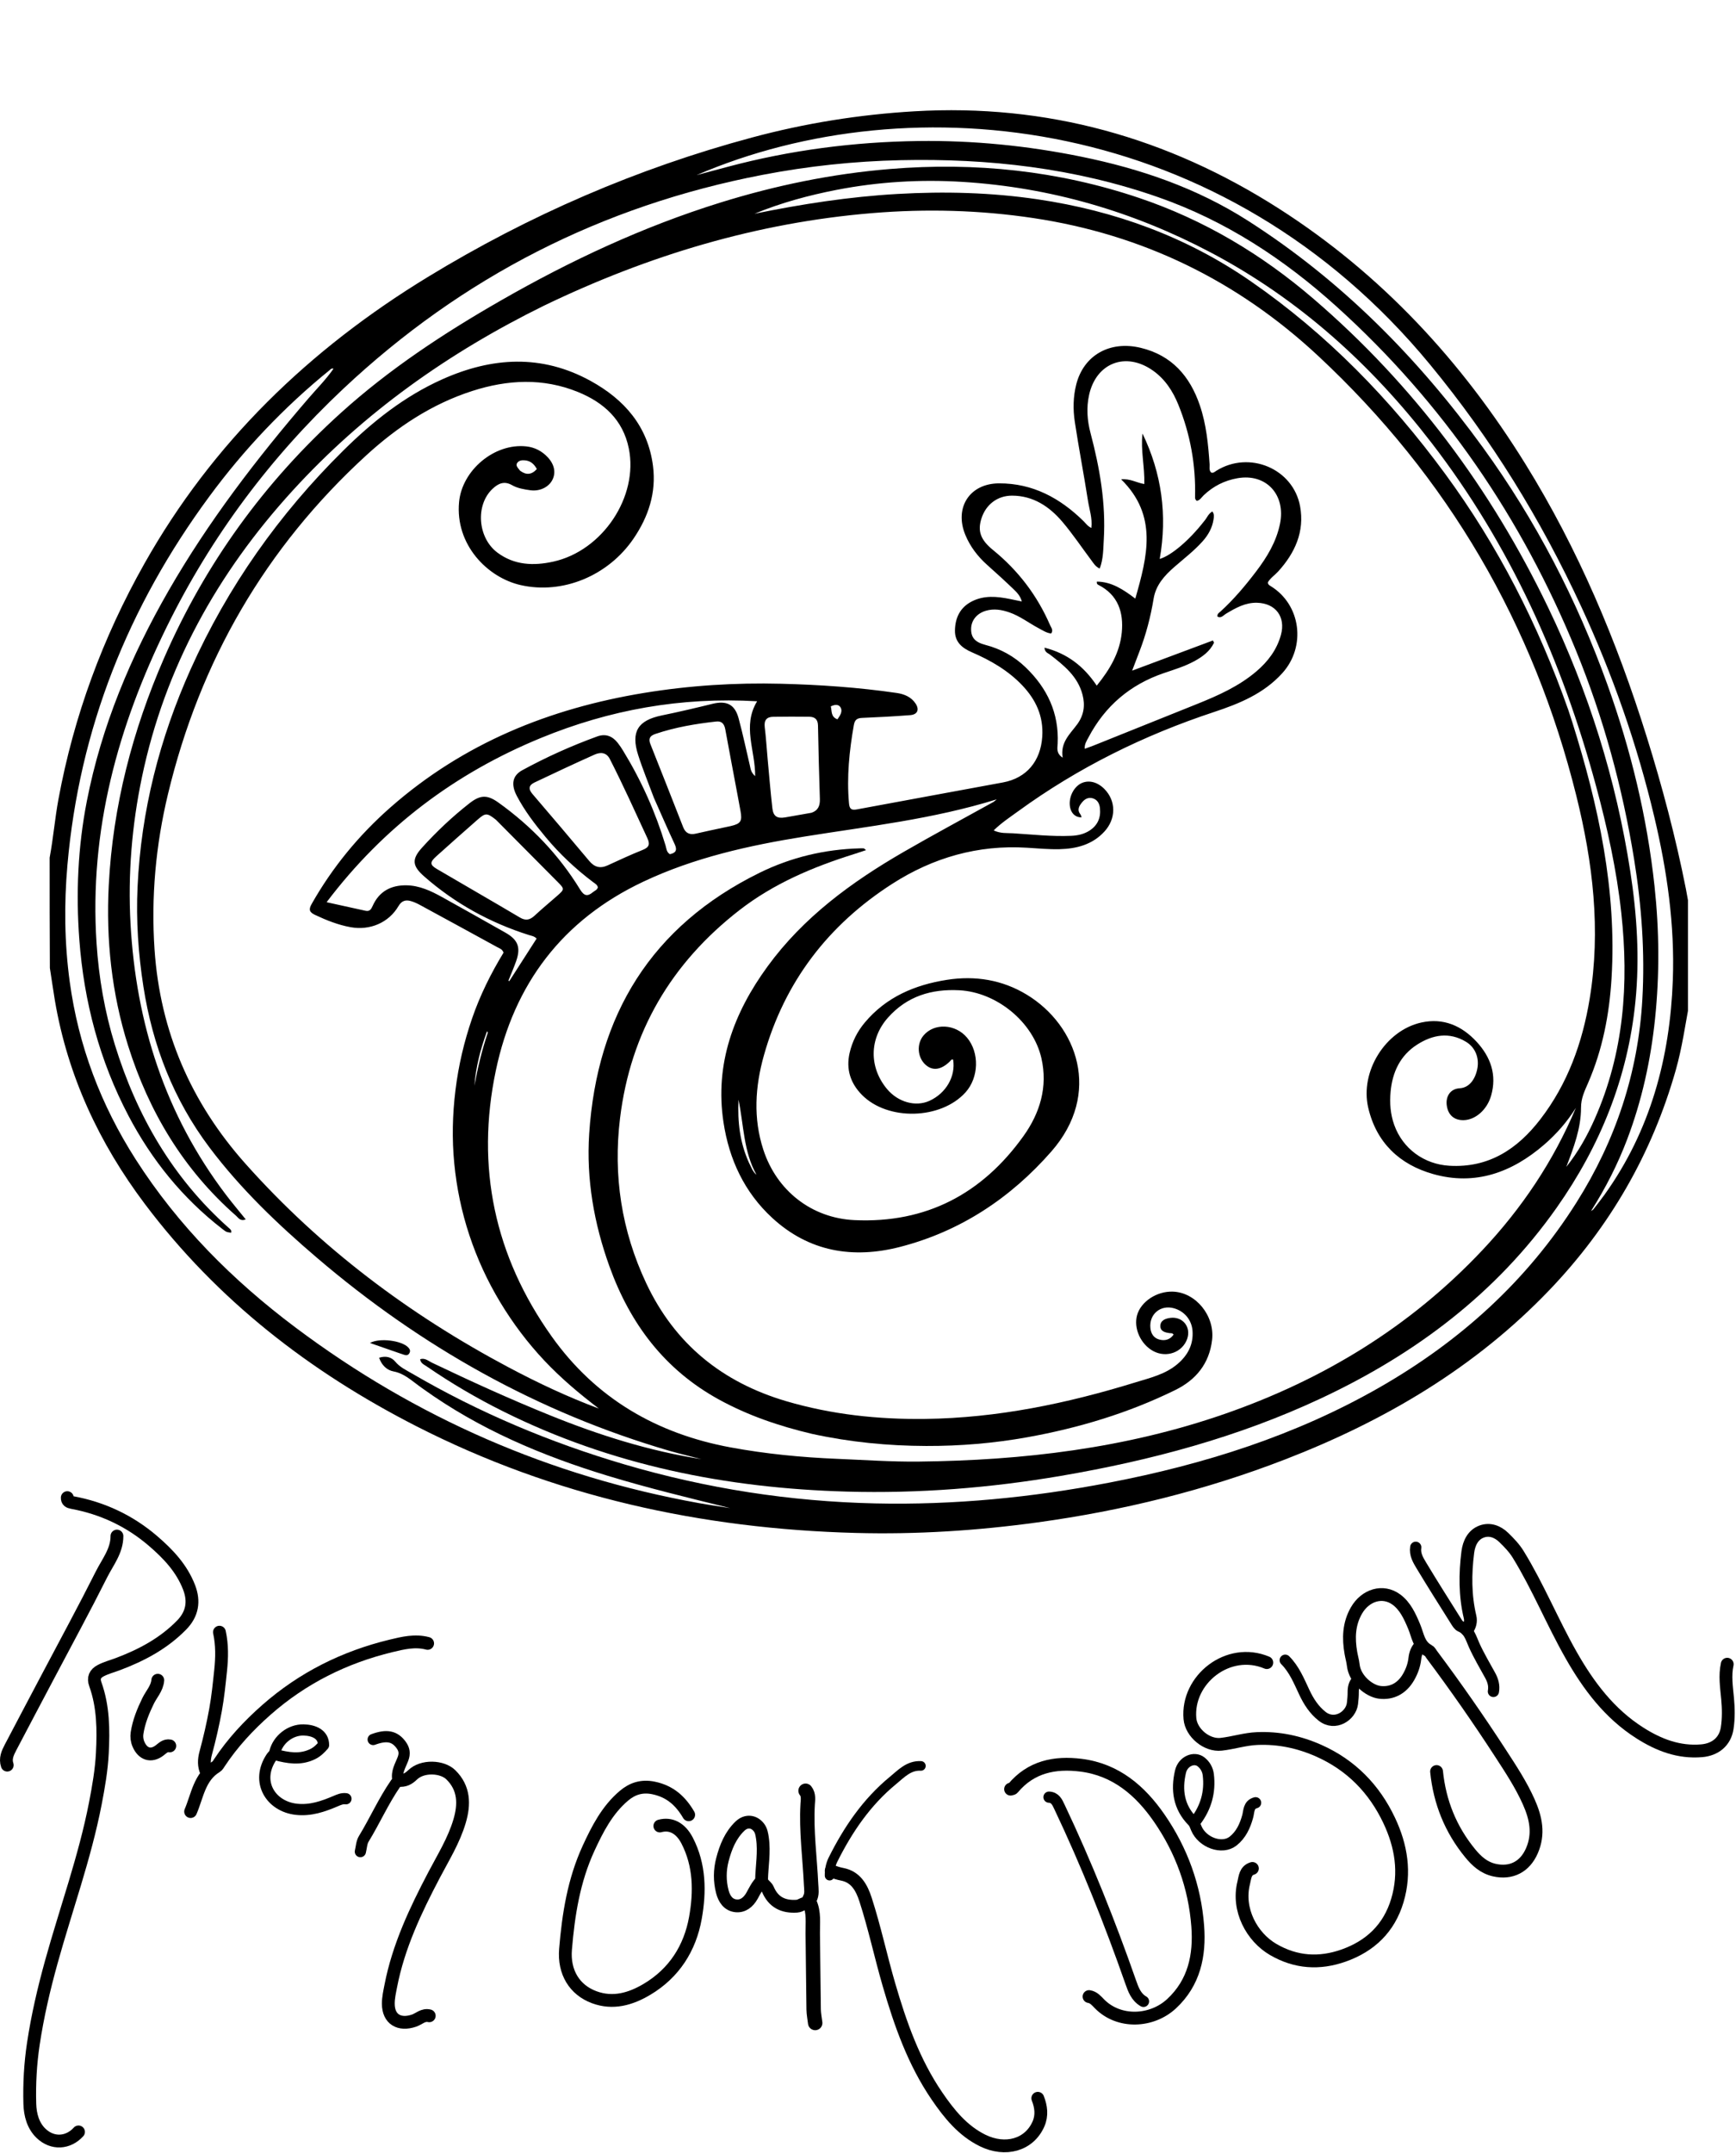 <svg width="1084" height="1344" viewBox="0 0 1084 1344" fill="none" xmlns="http://www.w3.org/2000/svg">
    <path
        d="M42.023 935C41.935 937.087 43.122 937.691 45.015 938.04C63.97 941.536 80.864 949.458 95.51 962.015C104.975 970.13 113.43 979.036 118.058 990.986C121.499 999.871 120.055 1007.73 113.493 1014.47C102.265 1026.01 88.405 1033.38 73.51 1038.97C70.002 1040.28 66.376 1041.23 63 1042.96C59.248 1044.88 58.139 1047.64 59.528 1051.5C64.553 1065.47 64.644 1080 63.905 1094.49C63.366 1105.08 61.544 1115.58 59.52 1126C52.972 1159.73 41.168 1191.99 32.02 1225C27.367 1241.79 23.428 1258.69 20.832 1275.97C18.953 1288.48 18.259 1300.95 18.619 1313.5C18.814 1320.28 20.622 1327.09 25.627 1331.89C32.785 1338.75 42.575 1338.1 49.023 1331"
        stroke="currentColor" stroke-width="8" stroke-linecap="round" stroke-linejoin="round" />
    <path
        d="M791.023 1038C766.905 1027.84 740.837 1048.57 743.021 1073C743.819 1081.93 753.6 1089.99 762.522 1088.99C770.072 1088.15 777.33 1085.73 785.019 1085.41C798.527 1084.84 811.284 1087.58 823.513 1093.02C843.622 1101.97 858.118 1116.82 867.442 1136.54C874.974 1152.47 877.735 1169.11 872.55 1186.51C867.368 1203.9 855.6 1215.01 838.983 1220.89C823.95 1226.21 809.179 1225.36 794.979 1217.08C781.687 1209.32 772.41 1192.3 776.592 1175.52C777.446 1172.09 777.502 1167.86 782.023 1166.5"
        stroke="currentColor" stroke-width="8" stroke-linecap="round" stroke-linejoin="round" />
    <path
        d="M1078.52 1039C1076.94 1046.19 1078.09 1053.33 1078.75 1060.5C1079.32 1066.66 1079.43 1072.87 1078.48 1078.99C1077.18 1087.3 1071.1 1092.31 1062.53 1093.04C1048.25 1094.25 1035.74 1089.41 1024.04 1081.97C1004.96 1069.85 991.921 1052.48 980.912 1033.06C969.277 1012.55 960.391 990.612 948.029 970.497C945.582 966.514 942.394 963.209 939.064 959.96C935.024 956.018 930.036 954.345 925.102 956.208C919.774 958.219 917.26 963.328 916.536 969.002C914.805 982.578 914.756 996.083 917.941 1009.52C918.585 1012.24 917.923 1015.14 916.024 1017.5"
        stroke="currentColor" stroke-width="8" stroke-linecap="round" stroke-linejoin="round" />
    <path
        d="M680.023 1246.5C682.919 1246.95 684.645 1249.1 686.517 1251.01C698.711 1263.41 719.159 1262.44 731.518 1250.99C745.751 1237.82 749.263 1220.73 747.89 1202.51C746.042 1177.97 737.808 1155.28 723.873 1135.1C712.049 1117.99 696.787 1104.79 675.016 1102.06C658.641 1100.01 643.733 1102.99 632.497 1116.48C632.21 1116.82 631.523 1116.83 631.023 1117"
        stroke="currentColor" stroke-width="8" stroke-linecap="round" stroke-linejoin="round" />
    <path
        d="M519.023 1168C521.26 1169.01 523.507 1169.68 525.989 1170.17C534.455 1171.84 538.092 1178.58 540.494 1186.01C546.13 1203.45 549.946 1221.4 555.056 1238.99C562.147 1263.39 570.518 1287.27 585.003 1308.51C592.666 1319.76 601.216 1330.29 613.593 1336.36C627.707 1343.28 642.661 1339.3 648.47 1325.98C650.763 1320.72 650.117 1315.27 648.023 1310"
        stroke="currentColor" stroke-width="8" stroke-linecap="round" stroke-linejoin="round" />
    <path
        d="M897.023 1106C898.96 1125.09 905.802 1142.14 918.002 1157.02C922.052 1161.96 926.559 1166.04 933.02 1167.52C943.607 1169.93 952.17 1165.53 956.544 1155.51C961.155 1144.95 959.078 1135.02 954.601 1124.97C949.793 1114.17 943.309 1104.37 936.935 1094.56C923.311 1073.58 909.017 1053.04 894.02 1033C893.381 1032.15 892.862 1031 891.996 1030.55C885.864 1027.36 885.308 1020.92 883.036 1015.49C880.384 1009.16 877.487 1002.71 871.927 998.632C863.449 992.415 852.533 995.841 846.997 1005.48C842.17 1013.89 841.93 1022.81 843.533 1032C843.971 1034.51 844.707 1036.98 844.991 1039.5C846.018 1048.66 855.026 1055.77 861.517 1056.56C869.016 1057.47 875.432 1054.19 879.548 1047.01C881.618 1043.41 883.003 1039.57 883.46 1035.49C883.811 1032.37 884.818 1029.71 887.023 1027.5"
        stroke="currentColor" stroke-width="8" stroke-linecap="round" stroke-linejoin="round" />
    <path
        d="M268.023 1258.5C264.244 1257.56 261.67 1260.45 258.53 1261.52C249.344 1264.66 242.503 1260.71 242.467 1251C242.453 1247.22 243.291 1243.65 243.994 1239.99C248.774 1215.18 259.459 1192.65 271.083 1170.53C276.851 1159.56 283.437 1148.97 286.975 1136.99C290.071 1126.5 289.998 1116.35 281.5 1108.02C276.122 1102.75 263.718 1102.15 257.619 1108.1C255.018 1110.63 252.494 1111.88 249.023 1111.5"
        stroke="currentColor" stroke-width="8" stroke-linecap="round" stroke-linejoin="round" />
    <path
        d="M430.024 1133C424.999 1124.42 418.46 1118.4 408.076 1116.25C400.587 1114.7 394.709 1116.81 389.62 1121.11C379.221 1129.9 373.098 1141.8 367.488 1153.98C358.273 1174.01 354.914 1195.36 353.126 1217.01C351.949 1231.26 358.726 1242.36 371.057 1246.91C382.748 1251.23 393.743 1248.08 404.009 1241.97C420.992 1231.87 430.844 1216.27 434.22 1197.45C437.14 1181.17 437.04 1164.45 429.005 1149.01C424.985 1141.29 418.819 1138.12 412.024 1140"
        stroke="currentColor" stroke-width="8" stroke-linecap="round" stroke-linejoin="round" />
    <path
        d="M73.023 959C73.041 968.261 67.212 975.289 63.375 982.926C52.633 1004.31 41.192 1025.33 30.022 1046.5C22.193 1061.34 14.325 1076.15 6.546 1091.01C4.762 1094.42 3.132 1097.96 4.523 1102"
        stroke="currentColor" stroke-width="8" stroke-linecap="round" stroke-linejoin="round" />
    <path
        d="M267.023 1026C259.187 1023.9 251.519 1025.78 244.045 1027.59C215.023 1034.63 189.026 1047.58 166.454 1067.42C155.237 1077.28 145.232 1088.05 137.013 1100.49C136.427 1101.38 135.855 1102.44 134.998 1102.96C124.491 1109.38 123.291 1121.06 119.023 1131"
        stroke="currentColor" stroke-width="8" stroke-linecap="round" stroke-linejoin="round" />
    <path
        d="M714.023 1249.5C709.363 1246.83 707.676 1242.11 706.058 1237.49C693.016 1200.26 678.419 1163.66 661.514 1128C660.166 1125.16 658.882 1122.17 655.023 1122"
        stroke="currentColor" stroke-width="7" stroke-linecap="round" stroke-linejoin="round" />
    <path
        d="M475.523 1174C475.7 1165.17 477.388 1156.37 476.068 1147.49C475.724 1145.18 475.335 1142.86 473.974 1141.04C470.922 1136.94 465.969 1136.36 462.083 1140.06C456.119 1145.74 453.118 1153.23 451.091 1161.02C449.378 1167.6 449.31 1174.34 451.037 1181C452.21 1185.52 454.735 1189.35 459.54 1189.84C464.004 1190.29 467.31 1187.59 469.589 1183.54C471.348 1180.41 472.872 1177.07 475.523 1174.5"
        stroke="currentColor" stroke-width="8" stroke-linecap="round" stroke-linejoin="round" />
    <path
        d="M746.524 1137C753.077 1128.41 755.795 1118.73 754.489 1108C754.1 1104.81 752.558 1102.05 750.013 1100.01C745.735 1096.59 738.672 1099.52 737.137 1106.03C734.45 1117.42 735.952 1128.17 744.574 1136.95C745.917 1138.32 746.358 1139.9 747.033 1141.5C750.806 1150.42 763.117 1154.84 769.969 1149.43C774.872 1145.56 777.443 1140.04 779.087 1134.02C779.958 1130.83 779.53 1126.67 784.024 1125.5"
        stroke="currentColor" stroke-width="7" stroke-linecap="round" stroke-linejoin="round" />
    <path
        d="M137.023 1019C138.75 1026.97 138.611 1034.87 137.749 1043.02C136.882 1051.22 136.066 1059.38 134.592 1067.51C132.943 1076.6 130.875 1085.59 128.461 1094.48C127.331 1098.65 127.195 1102.57 129.023 1106.5"
        stroke="currentColor" stroke-width="8" stroke-linecap="round" stroke-linejoin="round" />
    <path
        d="M503.023 1118C505.116 1120.55 504.464 1123.89 504.317 1126.49C503.368 1143.26 505.699 1159.84 506.462 1176.5C506.599 1179.49 507.238 1182.62 505.576 1185.53C505.217 1186.16 505.251 1187.29 505.566 1187.98C508.371 1194.11 507.409 1200.62 507.502 1207C507.734 1222.83 507.812 1238.67 508.064 1254.5C508.11 1257.34 508.69 1260.17 509.023 1263"
        stroke="currentColor" stroke-width="9" stroke-linecap="round" stroke-linejoin="round" />
    <path
        d="M575.023 1102.5C567.435 1102.09 562.662 1107.42 557.591 1111.58C541.194 1125.05 529.505 1142.24 520.126 1161.05C518.655 1164 517.95 1167.52 518.023 1171"
        stroke="currentColor" stroke-width="6" stroke-linecap="round" stroke-linejoin="round" />
    <path
        d="M172.023 1095.5C179.736 1097.48 187.267 1098.94 195.114 1095.19C198.121 1093.75 200.018 1091.75 202.023 1089.5C202.056 1082.74 195.963 1080.17 189.522 1080.04C181.311 1079.88 173.516 1086 171.59 1094.02C171.249 1095.43 170.195 1096 169.527 1097C159.301 1112.3 169.012 1127.78 185.015 1129.57C193.852 1130.56 201.696 1127.83 209.524 1124.5C211.6 1123.62 213.662 1122.66 216.023 1123"
        stroke="currentColor" stroke-width="7" stroke-linecap="round" stroke-linejoin="round" />
    <path
        d="M98.523 1049C98.106 1054.06 94.53 1057.68 92.449 1061.96C89.327 1068.39 86.656 1074.93 85.582 1082.01C85.229 1084.33 85.497 1086.72 86.493 1089.01C89.162 1095.15 94.211 1096.83 99.483 1092.95C101.513 1091.45 103.152 1089.47 106.023 1090"
        stroke="currentColor" stroke-width="8" stroke-linecap="round" stroke-linejoin="round" />
    <path
        d="M884.023 966C883.323 970.402 885.524 974.029 887.59 977.46C894.582 989.065 901.838 1000.51 909.049 1011.98C909.858 1013.27 910.796 1014.87 912.063 1015.41C917.315 1017.61 918.481 1022.67 920.45 1027.03C923.408 1033.59 927.064 1039.73 930.513 1046.01C932.221 1049.11 933.178 1052.4 932.523 1056"
        stroke="currentColor" stroke-width="7" stroke-linecap="round" stroke-linejoin="round" />
    <path
        d="M802.523 1036.5C808.18 1042.17 811.137 1049.5 814.446 1056.54C817.168 1062.33 820.505 1067.51 825.533 1071.49C833.63 1077.89 843.61 1071.22 844.507 1063.5C844.777 1061.18 845.006 1058.83 844.985 1056.5C844.96 1053.66 845.51 1051.11 847.523 1049"
        stroke="currentColor" stroke-width="7" stroke-linecap="round" stroke-linejoin="round" />
    <path
        d="M233.023 1086C241.487 1082.87 246.488 1083.89 250.534 1089.49C252.47 1092.17 252.883 1094.73 251.645 1098.05C250.1 1102.18 247.442 1106.15 248.434 1111.02C248.577 1111.72 247.568 1112.7 247.017 1113.5C239.439 1124.47 234.067 1136.71 227.125 1148.06C225.756 1150.3 225.69 1153.33 225.023 1156"
        stroke="currentColor" stroke-width="7" stroke-linecap="round" stroke-linejoin="round" />
    <path
        d="M504.523 1188C501.948 1187.82 500.116 1189.91 497.529 1190.08C489.028 1190.63 482.889 1187.6 479.463 1179.53C478.891 1178.18 477.523 1177.17 476.523 1176"
        stroke="currentColor" stroke-width="8" stroke-linecap="round" stroke-linejoin="round" />
    <g clip-path="url(#clip0_1075_2020)">
        <path
            d="M1055 625.531C1052.3 640.026 1050.33 654.187 1046.42 667.98C1031.58 720.32 1005.17 765.983 967.618 805.264C921.09 853.931 864.596 887.113 802.347 911.193C752.446 930.496 700.827 943.192 647.834 950.463C610.136 955.635 572.272 958.062 534.249 957.046C438.07 954.476 346.023 934.336 259.953 890.397C193.488 856.467 135.604 811.671 90.443 751.65C61.872 713.678 42.227 671.587 34.24 624.442C33.13 617.89 32.262 611.297 31.141 604.362C31 581.312 31 558.625 31 535.469C33.305 523.093 34.28 510.993 36.482 499.054C46.089 446.983 64.159 398.052 90.126 351.966C132.804 276.221 193.276 218.001 266.994 173.021C330.361 134.357 397.89 105.1 469.613 85.84C502.779 76.933 536.535 71.514 570.921 69.493C653.609 64.634 729.211 85.857 798.603 130.252C862.508 171.136 912.659 225.41 952.473 289.636C985.512 342.931 1009.57 400.211 1028.21 459.887C1037.99 491.181 1046.35 522.857 1052.73 555.033C1053.48 558.775 1054.04 562.553 1054.84 566.657C1055 586.354 1055 605.708 1055 625.531ZM264.341 867.203C263.397 866.521 262.454 865.839 261.51 865.157C256.591 861.6 252.21 857.425 245.729 856.21C241.593 855.435 238.297 852.331 236.732 847.675C241.085 846.233 244.589 847.43 246.795 850.089C249.7 853.592 253.521 855.33 257.207 857.479C299.152 881.939 343.577 900.628 390.116 914.311C441.172 929.323 493.358 937.421 546.547 938.611C595.657 939.711 644.297 934.928 692.511 925.661C751.922 914.242 809.033 896.257 861.784 865.974C911.757 837.287 953.448 799.768 984.37 750.768C1008.86 711.962 1022.93 669.72 1025.52 623.924C1027.19 594.595 1025.06 565.359 1020.36 536.352C1013.11 491.648 1001.28 448.211 984.133 406.257C950.314 323.527 901.083 251.498 834.676 191.475C801.859 161.812 765.43 137.887 723.4 123.169C671.215 104.895 617.3 98.789 562.288 100.006C533.253 100.648 504.514 103.712 476.018 109.192C375.928 128.442 288.627 172.93 214.387 242.693C168.79 285.542 131.836 335.012 104.181 391.229C73.562 453.474 55.678 518.6 60.276 588.718C61.697 610.386 65.355 631.63 71.757 652.377C85.391 696.563 107.786 735.324 142.582 766.377C143.509 767.204 144.818 767.958 144.308 769.616C141.323 769.203 141.325 769.201 138.765 767.218C113.985 748.021 94.722 724.197 80.203 696.553C62.147 662.173 52.436 625.42 49.539 586.74C47.363 557.695 48.63 528.867 54.201 500.284C63.348 453.36 81.588 409.922 105.337 368.666C130.124 325.608 160.202 286.385 192.532 248.8C197.794 242.683 203.547 236.955 208.254 230.177C206.92 229.774 206.446 230.57 205.847 231.056C177.355 254.176 152.311 280.624 130.577 310.131C80.077 378.691 49.533 454.971 42.094 540.158C39.97 564.474 40.253 588.727 43.531 612.859C48.968 652.889 62.975 689.846 84.755 723.872C111.24 765.25 145.375 799.406 184.455 828.739C259.708 885.22 343.743 921.714 436.353 938.411C442.87 939.586 449.432 940.513 455.973 941.555C430.27 935.195 404.58 929.023 379.294 921.302C338.611 908.877 299.739 892.56 264.341 867.203ZM892.922 227.56C764.166 71.316 569.268 51.502 434.919 109.343C441.468 107.596 448.017 105.846 454.566 104.1C493.524 93.718 533.226 88.578 573.476 88.045C607.692 87.592 641.613 90.977 675.169 97.815C712.013 105.322 747.152 117.325 779.037 137.671C837.567 175.021 885.451 223.532 926.022 279.445C958.997 324.888 984.598 374.326 1003.61 427.165C1018.31 468.03 1028.47 509.997 1033.12 553.176C1036.09 580.7 1036.33 608.304 1033.46 635.932C1030.76 661.897 1025.24 687.137 1015.96 711.532C1010.1 726.915 1002.69 741.543 993.462 756.088C994.4 755.442 994.716 755.319 994.893 755.089C997.229 752.055 999.624 749.063 1001.85 745.952C1030.58 705.889 1042.76 660.453 1044.55 611.894C1045.81 577.426 1040.94 543.517 1032.99 510.032C1022.23 464.68 1006.89 420.9 987.317 378.619C962.281 324.542 931.333 274.129 892.922 227.56Z"
            fill="currentColor" />
        <path
            d="M339.73 190.802C280.191 220.083 227.115 257.616 182.548 306.502C135.741 357.845 102.961 416.723 88.629 485.217C82.321 515.363 79.822 545.882 81.497 576.57C84.888 638.722 103.089 695.856 141.09 745.912C144.977 751.033 149.136 755.947 153.429 761.281C150.018 762.647 148.846 760.29 147.424 759.042C114.589 730.216 93.001 694.211 79.975 652.815C69.715 620.207 66.162 586.69 67.908 552.694C70.444 503.3 82.699 456.156 102.429 410.889C128.117 351.951 165.021 301.058 212.645 257.962C243.067 230.432 277.158 208.025 312.649 187.668C356.277 162.643 401.634 141.454 449.749 126.493C484.343 115.736 519.607 108.483 555.793 105.506C608.922 101.136 660.835 106.543 711.391 123.612C751.851 137.272 787.852 158.783 820.172 186.55C882.789 240.347 931.023 305.134 966.732 379.356C991.941 431.755 1009.18 486.736 1018.02 544.22C1022.16 571.089 1023.91 598.162 1021.19 625.355C1016.46 672.725 999.258 715.363 971.967 754.068C934.196 807.637 883.617 845.491 824.806 873.052C773.151 897.261 718.597 911.824 662.56 921.399C618.268 928.966 573.667 932.489 528.752 931.236C453.82 929.145 381.688 914.792 314.113 881.115C297.541 872.856 281.596 863.494 266.332 853C264.776 851.93 262.716 851.203 262.333 848.6C265.338 847.596 267.433 849.657 269.632 850.709C293.979 862.365 318.541 873.534 343.569 883.659C374.058 895.993 405.286 905.838 437.903 910.968C434.755 910.167 431.603 909.379 428.458 908.562C425.076 907.682 421.68 906.847 418.325 905.87C335.914 881.866 262.849 840.754 197.759 785.13C173.394 764.308 150.274 742.246 130.901 716.525C108.347 686.58 95.298 652.815 89.544 615.937C86.321 595.283 84.934 574.551 85.895 553.715C88.085 506.272 99.645 461.044 119.054 417.787C142.174 366.258 174.284 320.934 214.371 281.278C232.581 263.263 252.51 247.408 276.129 236.83C307.174 222.925 338.256 220.992 368.848 237.849C389.867 249.43 404.586 266.148 407.743 290.918C409.865 307.562 404.919 322.561 395.633 336.207C379.747 359.555 351.313 371.218 325.151 365.296C304.207 360.555 284.134 339.925 286.661 313.381C288.55 293.529 308.734 276.574 328.588 278.689C333.927 279.258 338.481 281.653 342.098 285.572C346.321 290.147 347.201 295.281 344.841 299.758C342.484 304.23 336.948 306.87 331.172 306.074C327.21 305.529 323.174 304.859 319.682 302.872C314.824 300.108 311.116 301.829 307.567 305.165C296.746 315.335 298.232 335.757 310.603 345.008C321.189 352.924 333.22 353.342 345.461 350.644C376.273 343.853 398.777 310.104 392.638 279.935C389.006 262.089 377.032 251.303 360.915 244.737C339.084 235.844 316.945 237.003 294.916 244.087C269.694 252.198 248.075 266.555 228.747 284.243C165.707 341.936 124.833 412.744 104.899 495.729C97.225 527.679 94.283 560.139 96.505 592.881C99.964 643.843 119.259 688.354 153.2 726.458C200.068 779.075 255.504 820.67 317.578 853.661C335.83 863.361 354.501 872.149 373.955 879.403C361.89 870.233 350.345 860.522 339.954 849.498C329.395 838.294 320.205 826.062 312.269 812.884C304.332 799.705 297.942 785.805 293.101 771.202C288.266 756.619 285.135 741.683 283.656 726.378C282.176 711.062 282.527 695.826 284.407 680.55C286.287 665.281 289.772 650.436 294.753 635.915C299.742 621.372 306.555 607.681 314.409 594.785C313.703 592.547 311.942 592.118 310.537 591.348C294.466 582.538 278.383 573.75 262.274 565.011C260.384 563.986 258.379 563.05 256.314 562.498C253.132 561.648 250.723 562.457 248.833 565.677C242.724 576.088 231 581.059 218.859 578.852C211.088 577.439 203.866 574.55 196.749 571.204C193.195 569.532 192.598 567.903 194.591 564.386C207.622 541.387 224.19 521.281 244.014 503.889C289.458 464.021 343.103 442.288 402.197 432.601C430.556 427.952 459.101 426.154 487.782 426.883C511.91 427.497 535.99 429.138 559.903 432.63C564.665 433.325 568.977 435.097 571.734 439.284C574.24 443.089 572.865 446.137 568.319 446.482C558.358 447.239 548.379 447.791 538.398 448.193C535.183 448.322 533.739 449.344 533.152 452.691C530.32 468.818 528.666 484.973 530.115 501.373C530.423 504.858 531.388 506.015 535.025 505.334C565.429 499.645 595.87 494.151 626.279 488.491C641.1 485.733 649.793 475.146 650.804 459.953C651.654 447.192 646.855 436.875 638.364 427.921C629.485 418.557 618.491 412.266 606.811 407.207C600.584 404.51 596.176 400.723 596.296 393.593C596.428 385.774 599.464 379.293 606.741 375.53C614.456 371.54 622.555 372.334 630.673 373.986C632.931 374.446 635.186 374.917 638.053 375.51C637.128 372.071 635.039 369.929 633.006 367.968C627.614 362.766 622.054 357.732 616.465 352.739C610.529 347.438 605.802 341.289 602.764 333.909C595.779 316.939 605.458 301.853 623.782 301.771C644.833 301.677 661.933 310.951 676.611 325.378C678.026 326.769 679.119 328.504 681.463 329.62C682.208 323.605 680.209 318.103 679.346 312.558C676.788 296.133 673.613 279.804 671.133 263.369C669.965 255.633 670.082 247.742 672.031 240.038C676.654 221.768 693.021 212.502 712.324 217.162C731.722 221.845 743.022 234.87 749.212 253.073C753.266 264.993 754.451 277.414 755.306 289.88C755.427 291.634 754.78 293.582 756.281 295.019C757.712 295.492 758.538 294.52 759.495 293.92C779.99 281.068 807.53 292.507 811.821 316.161C814.674 331.891 808.625 345.234 798.118 356.785C796.003 359.109 793.257 360.849 791.706 363.542C791.687 364.905 792.578 365.393 793.439 365.919C812.357 377.485 815.736 403.692 800.661 420.31C789.097 433.059 773.889 439.294 758.159 444.492C714.175 459.027 673.123 479.29 635.628 506.579C630.598 510.24 625.33 513.677 620.481 518.444C624.832 520.493 628.769 520.012 632.466 520.238C644.591 520.978 656.7 522.357 668.885 521.825C672.95 521.647 676.831 520.796 680.282 518.586C685.429 515.29 687.476 510.47 686.824 504.467C686.514 501.617 685.237 499.293 682.373 498.411C679.677 497.581 677.445 498.777 675.74 500.834C673.863 503.099 672.347 505.494 674.634 508.438C675.009 508.921 675.113 509.615 675.369 510.28C671.028 510.398 668.117 507.021 667.959 501.943C667.789 496.44 671.091 490.747 675.568 488.826C680.109 486.877 685.347 488.276 689.604 492.575C696.939 499.981 697.003 511.11 689.635 519.146C682.112 527.352 672.187 529.904 661.613 530.163C654.81 530.329 647.981 529.664 641.171 529.246C610.652 527.372 582.65 535.418 557.177 551.762C517.199 577.412 489.922 612.958 476.999 658.89C471.511 678.396 470.228 698.215 476.684 717.911C485.038 743.396 506.794 760.508 533.561 761.744C578.326 763.811 613.325 745.272 639.067 709.295C649.313 694.975 654.392 678.644 650.273 660.619C645.121 638.075 622.413 619.474 599.039 618.245C581.586 617.327 566.384 621.97 554.517 635.275C542.747 648.47 542.586 666.374 553.893 679.917C560.75 688.129 571.763 691.187 580.368 687.268C590.751 682.54 596.823 672.003 595.164 661.562C594.087 661.096 593.71 662.08 593.182 662.603C587.701 668.026 582.314 668.77 577.853 664.682C572.835 660.085 572.272 651.746 576.626 646.525C583.299 638.523 596.603 639.174 603.862 647.858C611.659 657.186 611.229 672.709 602.918 681.954C587.558 699.038 554.287 699.941 538.143 683.486C531.065 676.272 528.175 667.564 530.517 657.372C532.159 650.221 535.37 643.916 540.041 638.352C553.405 622.434 571.23 614.89 591.187 611.745C608.892 608.956 625.853 611.685 641.236 621.047C672.644 640.16 688.2 682.665 656.521 718.862C631.077 747.935 599.697 768.771 561.967 778.478C532.647 786.022 505.25 781.561 482.269 760.426C464.801 744.361 455.254 723.832 451.75 700.599C446.244 664.092 458.188 632.263 479.329 603.299C501.692 572.661 531.601 550.764 563.999 532.017C582.596 521.255 601.548 511.11 620.335 500.677C620.703 500.473 621.005 500.149 622.371 499.048C582.372 511.468 542.13 515.876 502.269 522.285C467.654 527.85 433.615 535.372 401.649 550.472C351.126 574.338 320.937 614.383 309.603 668.384C296.975 728.551 308.803 784.265 344.501 834.396C371.959 872.957 409.978 895.113 456.272 903.651C478.251 907.706 500.424 909.861 522.727 910.782C539.7 911.484 556.687 912.679 573.655 912.494C638.747 911.788 702.831 904.243 764.72 882.732C826.366 861.306 880.646 828.269 925.568 780.578C950.227 754.399 970.028 724.934 984.025 691.633C978.596 700.336 971.899 707.995 964.204 714.64C944.13 731.975 921.182 740.426 894.881 732.983C873.95 727.058 859.424 713.416 854.344 691.528C849.114 668.991 865.063 643.358 887.479 638.385C901.251 635.33 912.804 640.373 922.095 650.467C930.859 659.99 934.789 671.159 931.076 684.066C928.522 692.942 921.215 699.189 913.915 699.338C907.889 699.46 904.025 695.976 903.341 689.707C902.807 684.814 905.291 679.783 911.51 679.424C917.24 679.094 921.086 674.13 922.449 667.34C923.811 660.558 921.264 653.957 915.441 650.433C904.911 644.062 894.506 646.006 884.839 652.208C874.301 658.969 869.433 669.392 868.318 681.611C867.677 688.627 868.184 695.586 870.588 702.312C875.897 717.168 889.233 726.882 905.032 727.805C929.627 729.241 947.501 717.361 961.734 698.919C978.911 676.663 988.136 650.943 992.65 623.438C999.681 580.607 994.652 538.473 984.3 496.827C957.627 389.521 904.153 297.805 823.233 222.327C772.832 175.316 713.573 146.392 645.267 136.151C611.833 131.138 578.347 130.266 544.666 133.047C472.708 138.99 404.883 159.43 339.73 190.802ZM751.889 325.381C753.619 323.509 754.395 320.775 757.034 319.323C758.323 321.066 758.008 322.675 757.761 324.299C756.958 329.59 754.455 334.017 750.941 337.952C745.588 343.945 739.209 348.801 733.19 354.06C727.085 359.395 721.75 365.301 720.357 373.721C718.477 385.086 715.602 396.178 711.428 406.924C710.065 410.434 708.741 413.96 706.931 418.707C724.46 412.157 740.913 406.009 757.366 399.862C757.601 400.324 757.837 400.786 758.072 401.248C755.509 406.654 750.871 410.019 745.741 412.808C739.713 416.086 733.146 418.046 726.687 420.25C705.682 427.416 689.977 440.796 679.646 460.436C678.562 462.497 677.118 464.553 677.333 467.477C679.502 466.687 681.233 466.11 682.924 465.432C704.569 456.757 726.22 448.095 747.847 439.373C760.857 434.126 773.632 428.413 784.457 419.205C791.709 413.037 797.293 405.705 799.851 396.357C802.912 385.173 796.577 376.646 784.992 376.319C777.606 376.111 771.549 379.581 765.502 383.191C763.929 384.13 762.58 386.148 760.238 384.995C759.879 383.256 761.228 382.576 762.161 381.726C770.446 374.173 777.631 365.634 784.388 356.734C791.182 347.785 796.936 338.294 799.252 327.056C803.001 308.862 790.602 295.405 772.712 298.559C764.672 299.976 757.57 303.518 751.61 309.228C750.258 310.523 749.249 312.406 747.306 312.689C746.229 311.901 746.198 311.051 746.219 310.225C746.731 290.328 743.268 271.139 735.802 252.702C732.372 244.233 727.515 236.721 719.9 231.344C703.007 219.418 684.488 226.475 680.047 246.596C678.293 254.54 678.878 262.53 680.94 270.324C686.713 292.147 690.583 314.205 689.232 336.878C688.878 342.824 688.986 348.957 686.69 354.962C683.991 353.725 682.93 351.773 681.661 350.083C675.559 341.958 669.908 333.455 663.336 325.733C655.22 316.195 645.124 309.476 631.989 309.438C622.803 309.412 615.631 315.025 612.869 323.589C610.281 331.612 612.292 337.065 620.109 343.422C635.783 356.17 647.69 371.794 655.718 390.34C656.384 391.879 657.878 393.448 656.366 395.51C653.46 395.195 651.107 393.567 648.626 392.255C642.451 388.991 636.891 384.6 630.188 382.3C625.37 380.647 620.56 379.827 615.514 381.336C610.047 382.97 606.486 387.205 606.384 392.507C606.277 398.02 608.801 400.935 615.337 402.635C624.903 405.122 633.286 409.784 640.382 416.594C653.904 429.571 661.327 445.167 660.432 464.277C660.303 467.022 659.36 470.259 663.554 473.033C661.955 463.409 668.263 458.195 672.663 452.155C676.844 446.417 677.671 440.334 675.947 433.702C672.971 422.252 664.318 415.4 655.559 408.633C654.327 407.681 652.414 407.327 652.188 404.353C666.312 407.922 676.725 415.912 684.827 428.054C693.164 417.82 699.248 407.275 700.462 394.907C701.69 382.388 698.19 371.396 685.84 365.155C685.251 364.857 684.702 364.431 684.925 363.113C694.062 363.201 701.298 367.941 708.912 373.723C716.508 347.236 723.066 321.872 700.068 299.259C705.738 298.698 709.676 301.406 714.537 302.19C714.86 291.423 712.154 281.087 713.41 270.679C725.401 295.558 729.003 321.588 724.151 348.973C731.602 346.718 742.726 337.155 751.889 325.381ZM408.3 498.079C405.001 489.185 401.363 480.398 398.479 471.371C393.816 456.782 398.351 449.708 413.239 446.656C423.825 444.486 434.352 442.006 444.846 439.428C453.685 437.257 458.826 439.703 461.196 448.441C463.848 458.221 465.92 468.157 468.258 478.023C468.722 479.977 468.804 482.125 471.535 484.557C471.691 468.452 463.329 453.374 472.763 437.812C425.107 435.049 380.551 443.139 337.689 460.755C284.245 482.722 239.544 516.205 203.94 563.267C212.786 565.213 220.534 566.923 228.285 568.62C230.792 569.17 231.759 567.682 232.668 565.632C236.722 556.493 244.125 552.57 253.824 552.724C261.895 552.852 269.029 556.192 275.905 559.991C289.158 567.311 302.325 574.785 315.511 582.224C323.471 586.715 325.318 591.484 322.282 600.097C320.831 604.215 319.069 608.223 317.447 612.28C317.64 612.364 317.833 612.448 318.025 612.532C323.722 603.654 329.419 594.776 335.066 585.975C333.556 584.395 331.809 584.245 330.252 583.752C305.95 576.065 284.101 564.036 264.905 547.2C257.4 540.618 256.948 536.481 263.534 529.201C272.604 519.174 282.407 509.92 293.053 501.574C299.788 496.294 304.145 495.992 311.169 501.018C331.725 515.728 348.946 533.672 362.171 555.247C364.668 559.321 366.762 559.915 370.222 557.012C371.334 556.08 372.934 555.642 373.316 553.975C372.955 552.294 371.52 551.615 370.354 550.737C359.398 542.483 349.465 533.157 340.688 522.605C333.966 514.522 327.578 506.191 322.687 496.85C318.946 489.708 319.985 484.214 326.1 480.878C341.175 472.654 356.822 465.626 372.971 459.756C378.223 457.846 382.437 459.616 385.759 463.834C386.992 465.399 388.096 467.079 389.137 468.781C400.488 487.345 409.305 507.042 415.596 527.88C416.148 529.706 416.122 531.925 418.272 533.281C421.911 532.552 423.067 530.84 421.288 527.036C416.914 517.688 412.804 508.216 408.3 498.079ZM979.327 443.359C980.153 445.888 981.003 448.41 981.801 450.948C998.148 502.979 1009.62 555.766 1006.28 610.802C1004.91 633.376 1000.68 655.34 991.605 676.195C989.467 681.108 987.218 685.653 987.225 691.517C987.241 704.44 982.639 716.515 978.038 728.498C985.359 719.363 991.031 709.274 995.749 698.633C1014.03 657.405 1017.18 614.177 1012.38 569.994C1009.45 542.975 1003.6 516.491 996.49 490.294C975.438 412.682 943.159 340.402 893.824 276.393C856.04 227.37 811.021 186.658 755.949 157.596C707.402 131.977 655.824 116.956 601.063 113.558C574.749 111.926 548.466 113.487 522.495 118.522C504.915 121.93 487.694 126.612 471.095 133.451C500.623 127.405 530.356 122.799 560.441 121.088C589.735 119.421 618.965 120.143 648.092 124.462C696.277 131.608 740.848 147.82 781.062 175.646C828.572 208.521 868.209 249.322 902.292 295.695C935.386 340.722 960.523 389.961 979.327 443.359ZM380.731 473.738C378.491 469.542 374.775 469.546 371.248 471.124C358.651 476.76 346.155 482.626 333.691 488.552C330.299 490.165 329.72 492.492 332.442 495.661C344.367 509.545 356.189 523.519 367.954 537.539C371.192 541.398 374.785 542.4 379.405 540.282C386.662 536.954 393.909 533.58 401.317 530.617C405.425 528.974 405.981 527.041 404.149 523.096C396.582 506.801 389.24 490.402 380.731 473.738ZM451.421 516.769C453.044 516.422 454.671 516.096 456.288 515.724C462.551 514.282 463.576 512.669 462.37 506.229C461.79 503.132 461.234 500.03 460.654 496.933C458.058 483.074 455.425 469.222 452.883 455.353C452.288 452.108 450.815 450.06 447.26 450.454C434.366 451.881 421.619 454.039 409.275 458.199C405.995 459.304 404.694 460.992 406.113 464.545C413.017 481.823 419.808 499.147 426.606 516.467C428.084 520.232 430.722 521.343 434.548 520.448C439.882 519.201 445.248 518.093 451.421 516.769ZM309.676 511.796C304.11 507.433 303.19 507.364 298.165 511.77C289.529 519.342 280.938 526.966 272.399 534.647C268.304 538.331 268.356 539.917 272.853 542.56C290.074 552.682 307.412 562.605 324.59 572.799C328.314 575.009 330.948 574.335 333.89 571.593C338.393 567.395 343.152 563.471 347.779 559.405C352.622 555.148 352.614 555.049 348.19 550.591C335.523 537.826 322.857 525.061 309.676 511.796ZM506.699 507.43C510.845 506.048 512.081 503.01 511.951 498.878C511.467 483.58 511.033 468.279 510.772 452.976C510.705 449.043 508.739 447.52 505.269 447.48C497.78 447.393 490.288 447.393 482.8 447.507C478.601 447.571 477.002 449.758 477.527 454.036C478.337 460.626 478.724 467.267 479.335 473.882C480.282 484.134 481.133 494.399 482.292 504.628C482.859 509.641 485.265 511.154 490.206 510.327C495.448 509.449 500.682 508.525 506.699 507.43ZM467.637 725.834C469.045 728.44 469.869 731.413 472.359 733.412C464.292 719.021 464.458 702.738 461.152 686.557C460.519 700.321 461.893 713.052 467.637 725.834ZM324.767 293.877C328.517 296.676 331.939 296.496 335.207 292.841C333.559 289.733 331.313 287.766 327.917 287.406C326.061 287.209 324.069 287.393 322.959 288.998C321.785 290.694 323.341 292.039 324.767 293.877ZM522.935 449.095C524.463 446.779 526.424 444.257 524.788 441.546C523.589 439.558 521.121 439.852 518.776 441.009C519.514 444.015 518.694 447.55 522.935 449.095ZM304.602 644.733C304.505 644.468 304.408 644.203 304.311 643.938C304.189 644.046 304.004 644.13 303.955 644.265C299.983 655.139 297.107 666.263 296.232 677.842C298.292 666.805 300.808 655.887 304.602 644.733Z"
            fill="currentColor" />
        <path
            d="M507.075 895.202C486.489 890.34 467.032 883.716 448.775 873.671C414.941 855.055 393.455 826.441 380.56 790.655C370.899 763.847 366.042 736.165 367.907 707.787C372.773 633.724 406.737 578.145 474.245 544.919C493.866 535.262 514.898 530.231 536.873 529.647C537.704 529.625 538.54 529.597 539.366 529.665C539.618 529.686 539.844 530.02 540.77 530.762C537.927 531.699 535.526 532.525 533.104 533.285C507.515 541.313 483.016 551.674 461.675 568.259C419.148 601.311 393.746 644.326 387.178 698.057C382.787 733.973 388.11 768.426 403.526 801.173C421.35 839.034 450.989 863.016 490.903 874.777C519.262 883.133 548.245 886.224 577.728 885.859C622.755 885.302 666.267 876.224 709.074 863.021C718.284 860.18 727.814 857.995 735.408 851.468C741.701 846.06 745.263 839.373 744.638 830.875C744.137 824.065 739.594 818.621 733.039 816.779C724.65 814.423 717.418 820.528 718.34 829.188C718.709 832.656 720.425 835.322 723.771 836.27C727.317 837.274 730.556 836.445 732.807 833.235C732.063 832.124 731.163 832.404 730.385 832.302C727.62 831.942 724.595 831.223 724.551 828.007C724.5 824.349 727.684 823.172 730.806 822.779C738.573 821.801 743.889 828.539 741.288 835.935C738.339 844.318 728.369 847.915 720.192 843.546C712.265 839.312 707.726 829.262 710.032 821.051C712.404 812.608 722.284 806.088 732.26 806.385C746.713 806.814 758.624 821.482 756.855 836.564C755.123 851.326 746.779 861.472 733.953 867.781C704.626 882.207 673.6 891.527 641.47 897.306C620.597 901.06 599.52 902.813 578.363 902.749C554.526 902.676 530.838 900.388 507.075 895.202Z"
            fill="currentColor" />
        <path
            d="M248.571 844.554C242.65 842.498 237.106 840.569 231.012 838.448C237.138 835.047 250.887 836.972 254.916 841.22C255.918 842.277 256.421 843.384 255.649 844.778C254.845 846.228 253.633 846.285 252.24 845.787C251.15 845.398 250.045 845.047 248.571 844.554Z"
            fill="currentColor" />
    </g>
    <defs>
        <clipPath id="clip0_1075_2020">
            <rect width="1024" height="1024" fill="white" transform="translate(30)" />
        </clipPath>
    </defs>
</svg>